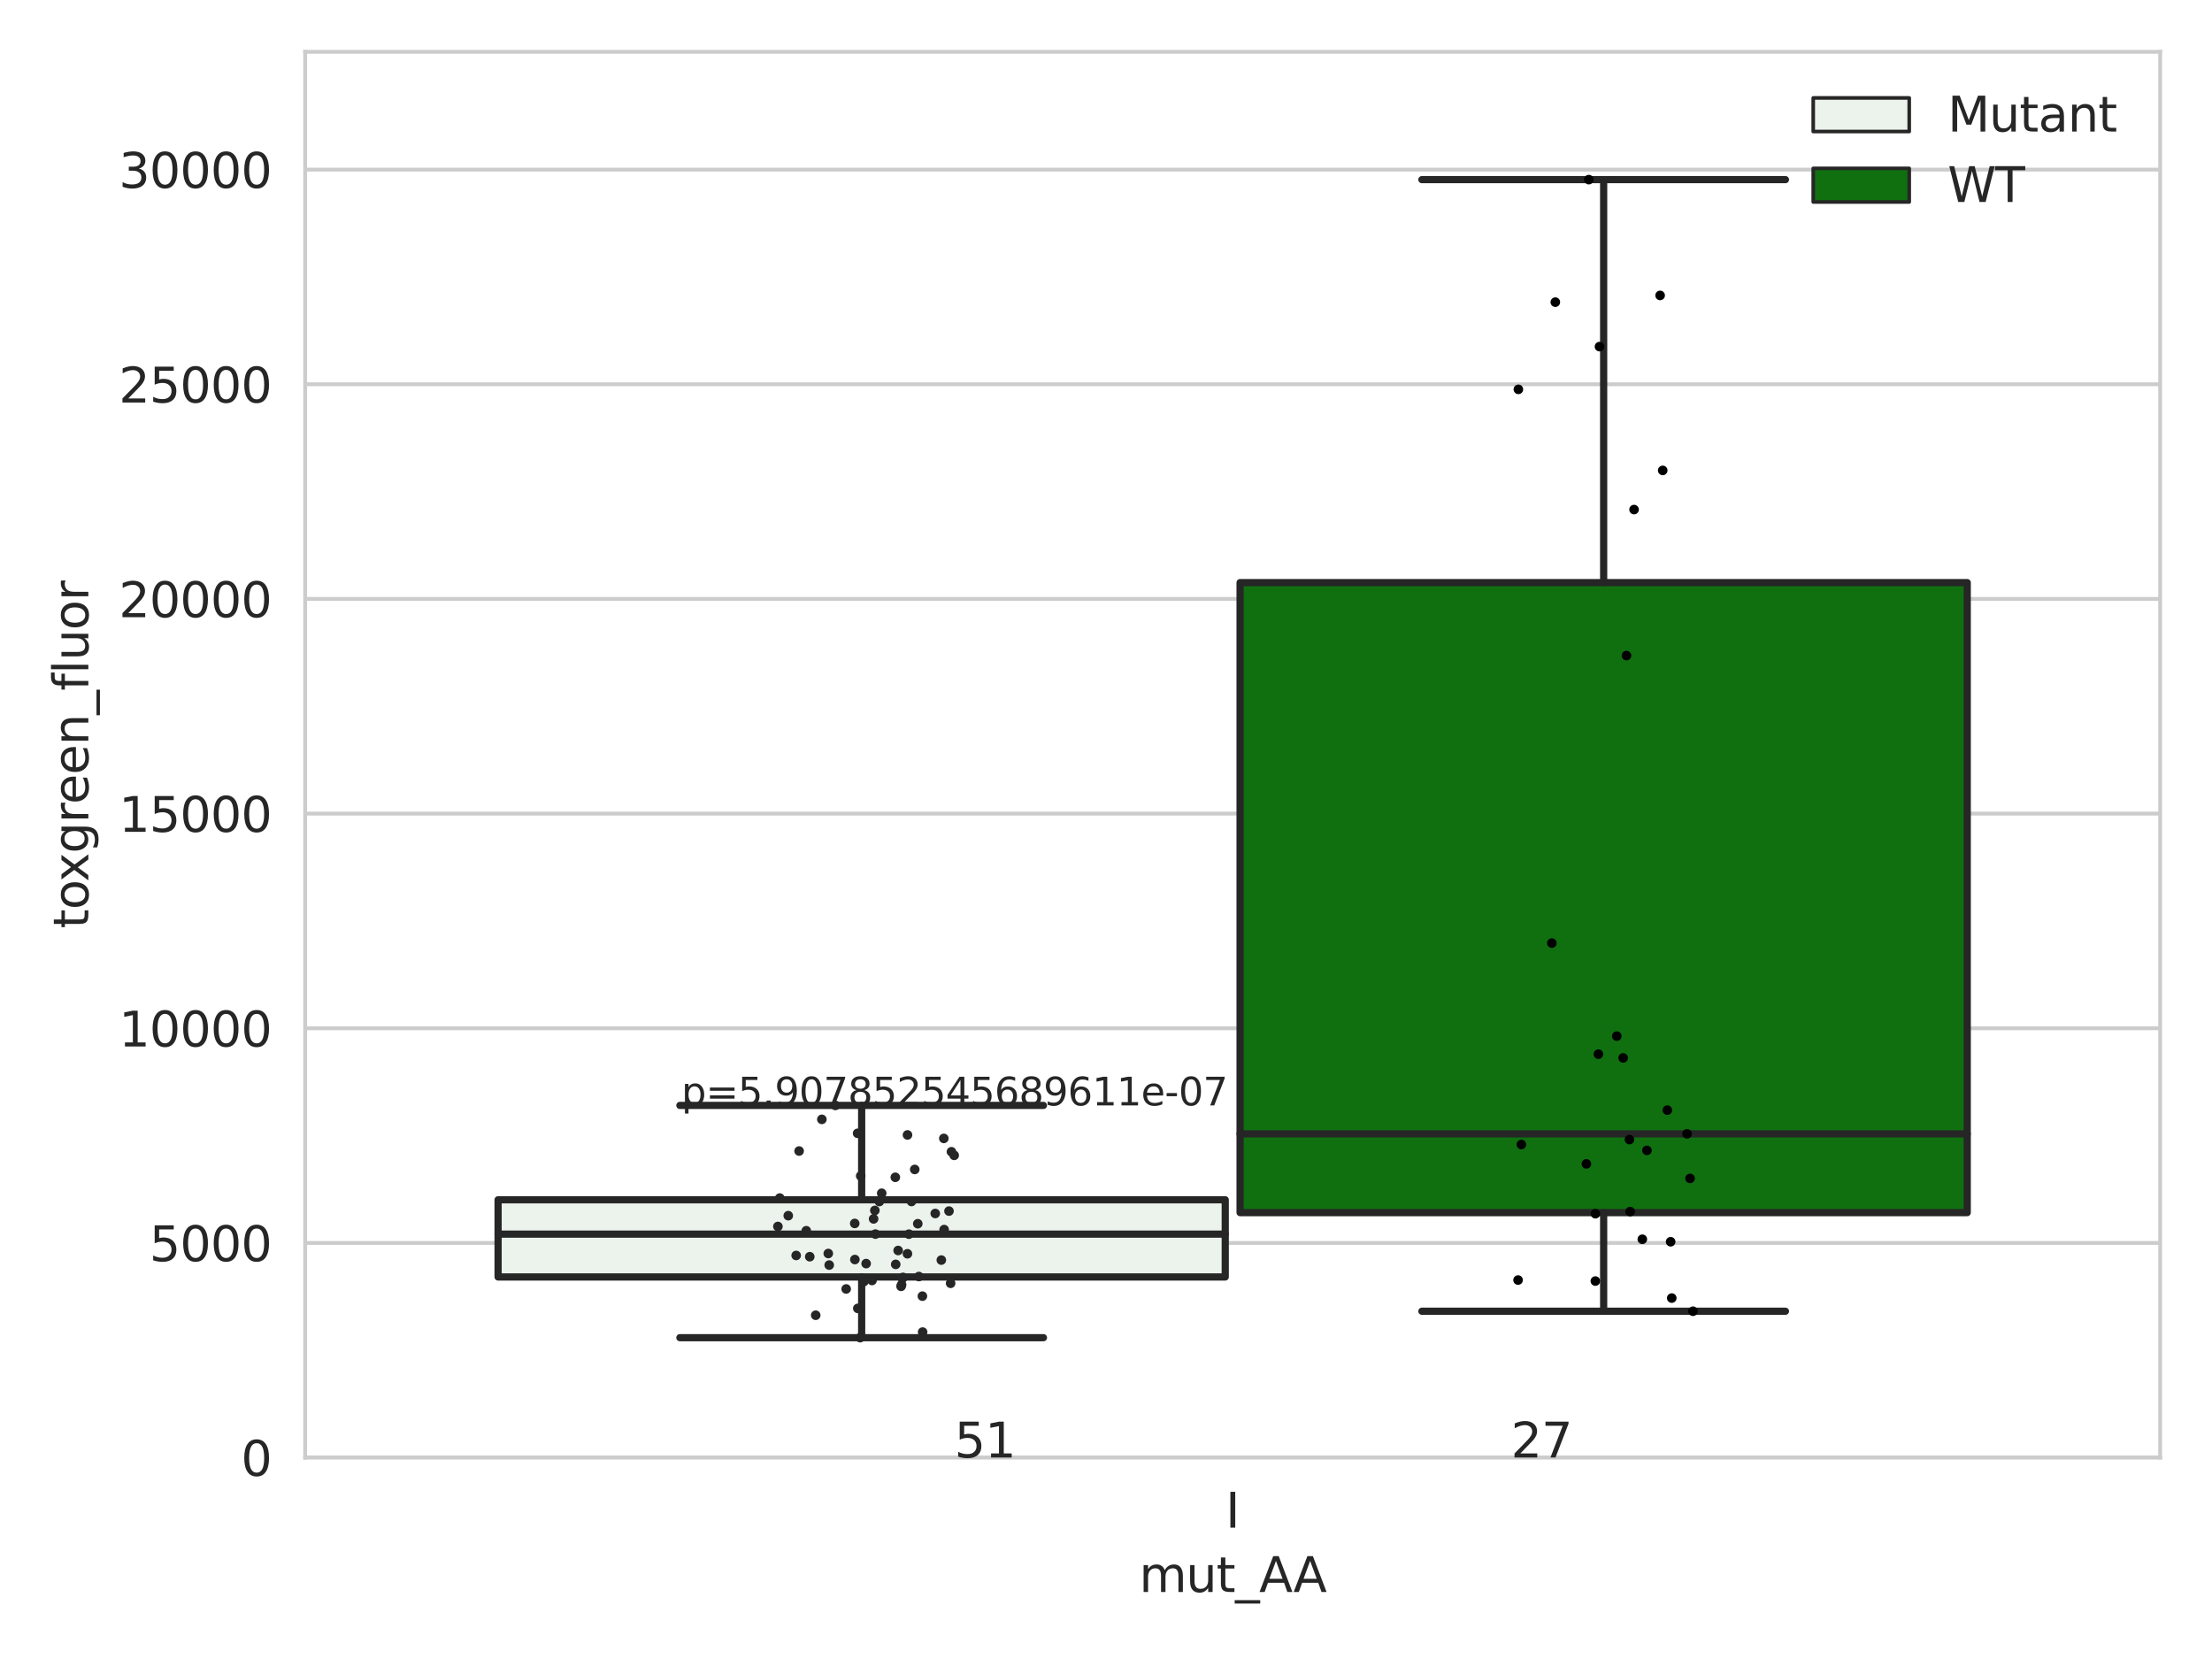 <?xml version="1.0" encoding="utf-8" standalone="no"?>
<!DOCTYPE svg PUBLIC "-//W3C//DTD SVG 1.1//EN"
  "http://www.w3.org/Graphics/SVG/1.1/DTD/svg11.dtd">
<svg xmlns:xlink="http://www.w3.org/1999/xlink" width="460.8pt" height="345.6pt" viewBox="0 0 460.8 345.6" xmlns="http://www.w3.org/2000/svg" version="1.1">
 <defs>
  <style type="text/css">*{stroke-linejoin: round; stroke-linecap: butt}</style>
 </defs>
 <g id="figure_1">
  <g id="patch_1">
   <path d="M 0 345.6 
L 460.8 345.6 
L 460.8 0 
L 0 0 
z
" style="fill: #ffffff"/>
  </g>
  <g id="axes_1">
   <g id="patch_2">
    <path d="M 63.571 303.64 
L 450 303.64 
L 450 10.8 
L 63.571 10.8 
z
" style="fill: #ffffff"/>
   </g>
   <g id="matplotlib.axis_1">
    <g id="xtick_1">
     <g id="text_1">
      <!-- I -->
      <g style="fill: #262626" transform="translate(255.311 318.238)scale(0.1 -0.1)">
       <defs>
        <path id="DejaVuSans-49" d="M 628 4666 
L 1259 4666 
L 1259 0 
L 628 0 
L 628 4666 
z
" transform="scale(0.016)"/>
       </defs>
       <use xlink:href="#DejaVuSans-49"/>
      </g>
     </g>
    </g>
    <g id="text_2">
     <!-- mut_AA -->
     <g style="fill: #262626" transform="translate(237.308 331.638)scale(0.1 -0.1)">
      <defs>
       <path id="DejaVuSans-6d" d="M 3328 2828 
Q 3544 3216 3844 3400 
Q 4144 3584 4550 3584 
Q 5097 3584 5394 3201 
Q 5691 2819 5691 2113 
L 5691 0 
L 5113 0 
L 5113 2094 
Q 5113 2597 4934 2840 
Q 4756 3084 4391 3084 
Q 3944 3084 3684 2787 
Q 3425 2491 3425 1978 
L 3425 0 
L 2847 0 
L 2847 2094 
Q 2847 2600 2669 2842 
Q 2491 3084 2119 3084 
Q 1678 3084 1418 2786 
Q 1159 2488 1159 1978 
L 1159 0 
L 581 0 
L 581 3500 
L 1159 3500 
L 1159 2956 
Q 1356 3278 1631 3431 
Q 1906 3584 2284 3584 
Q 2666 3584 2933 3390 
Q 3200 3197 3328 2828 
z
" transform="scale(0.016)"/>
       <path id="DejaVuSans-75" d="M 544 1381 
L 544 3500 
L 1119 3500 
L 1119 1403 
Q 1119 906 1312 657 
Q 1506 409 1894 409 
Q 2359 409 2629 706 
Q 2900 1003 2900 1516 
L 2900 3500 
L 3475 3500 
L 3475 0 
L 2900 0 
L 2900 538 
Q 2691 219 2414 64 
Q 2138 -91 1772 -91 
Q 1169 -91 856 284 
Q 544 659 544 1381 
z
M 1991 3584 
L 1991 3584 
z
" transform="scale(0.016)"/>
       <path id="DejaVuSans-74" d="M 1172 4494 
L 1172 3500 
L 2356 3500 
L 2356 3053 
L 1172 3053 
L 1172 1153 
Q 1172 725 1289 603 
Q 1406 481 1766 481 
L 2356 481 
L 2356 0 
L 1766 0 
Q 1100 0 847 248 
Q 594 497 594 1153 
L 594 3053 
L 172 3053 
L 172 3500 
L 594 3500 
L 594 4494 
L 1172 4494 
z
" transform="scale(0.016)"/>
       <path id="DejaVuSans-5f" d="M 3263 -1063 
L 3263 -1509 
L -63 -1509 
L -63 -1063 
L 3263 -1063 
z
" transform="scale(0.016)"/>
       <path id="DejaVuSans-41" d="M 2188 4044 
L 1331 1722 
L 3047 1722 
L 2188 4044 
z
M 1831 4666 
L 2547 4666 
L 4325 0 
L 3669 0 
L 3244 1197 
L 1141 1197 
L 716 0 
L 50 0 
L 1831 4666 
z
" transform="scale(0.016)"/>
      </defs>
      <use xlink:href="#DejaVuSans-6d"/>
      <use xlink:href="#DejaVuSans-75" x="97.412"/>
      <use xlink:href="#DejaVuSans-74" x="160.791"/>
      <use xlink:href="#DejaVuSans-5f" x="200"/>
      <use xlink:href="#DejaVuSans-41" x="250"/>
      <use xlink:href="#DejaVuSans-41" x="321.158"/>
     </g>
    </g>
   </g>
   <g id="matplotlib.axis_2">
    <g id="ytick_1">
     <g id="line2d_1">
      <path d="M 63.571 303.64 
L 450 303.64 
" clip-path="url(#p96aa0578e5)" style="fill: none; stroke: #cccccc; stroke-width: 0.8; stroke-linecap: round"/>
     </g>
     <g id="text_3">
      <!-- 0 -->
      <g style="fill: #262626" transform="translate(50.209 307.439)scale(0.1 -0.1)">
       <defs>
        <path id="DejaVuSans-30" d="M 2034 4250 
Q 1547 4250 1301 3770 
Q 1056 3291 1056 2328 
Q 1056 1369 1301 889 
Q 1547 409 2034 409 
Q 2525 409 2770 889 
Q 3016 1369 3016 2328 
Q 3016 3291 2770 3770 
Q 2525 4250 2034 4250 
z
M 2034 4750 
Q 2819 4750 3233 4129 
Q 3647 3509 3647 2328 
Q 3647 1150 3233 529 
Q 2819 -91 2034 -91 
Q 1250 -91 836 529 
Q 422 1150 422 2328 
Q 422 3509 836 4129 
Q 1250 4750 2034 4750 
z
" transform="scale(0.016)"/>
       </defs>
       <use xlink:href="#DejaVuSans-30"/>
      </g>
     </g>
    </g>
    <g id="ytick_2">
     <g id="line2d_2">
      <path d="M 63.571 258.923 
L 450 258.923 
" clip-path="url(#p96aa0578e5)" style="fill: none; stroke: #cccccc; stroke-width: 0.8; stroke-linecap: round"/>
     </g>
     <g id="text_4">
      <!-- 5000 -->
      <g style="fill: #262626" transform="translate(31.121 262.722)scale(0.1 -0.1)">
       <defs>
        <path id="DejaVuSans-35" d="M 691 4666 
L 3169 4666 
L 3169 4134 
L 1269 4134 
L 1269 2991 
Q 1406 3038 1543 3061 
Q 1681 3084 1819 3084 
Q 2600 3084 3056 2656 
Q 3513 2228 3513 1497 
Q 3513 744 3044 326 
Q 2575 -91 1722 -91 
Q 1428 -91 1123 -41 
Q 819 9 494 109 
L 494 744 
Q 775 591 1075 516 
Q 1375 441 1709 441 
Q 2250 441 2565 725 
Q 2881 1009 2881 1497 
Q 2881 1984 2565 2268 
Q 2250 2553 1709 2553 
Q 1456 2553 1204 2497 
Q 953 2441 691 2322 
L 691 4666 
z
" transform="scale(0.016)"/>
       </defs>
       <use xlink:href="#DejaVuSans-35"/>
       <use xlink:href="#DejaVuSans-30" x="63.623"/>
       <use xlink:href="#DejaVuSans-30" x="127.246"/>
       <use xlink:href="#DejaVuSans-30" x="190.869"/>
      </g>
     </g>
    </g>
    <g id="ytick_3">
     <g id="line2d_3">
      <path d="M 63.571 214.206 
L 450 214.206 
" clip-path="url(#p96aa0578e5)" style="fill: none; stroke: #cccccc; stroke-width: 0.8; stroke-linecap: round"/>
     </g>
     <g id="text_5">
      <!-- 10000 -->
      <g style="fill: #262626" transform="translate(24.759 218.005)scale(0.1 -0.1)">
       <defs>
        <path id="DejaVuSans-31" d="M 794 531 
L 1825 531 
L 1825 4091 
L 703 3866 
L 703 4441 
L 1819 4666 
L 2450 4666 
L 2450 531 
L 3481 531 
L 3481 0 
L 794 0 
L 794 531 
z
" transform="scale(0.016)"/>
       </defs>
       <use xlink:href="#DejaVuSans-31"/>
       <use xlink:href="#DejaVuSans-30" x="63.623"/>
       <use xlink:href="#DejaVuSans-30" x="127.246"/>
       <use xlink:href="#DejaVuSans-30" x="190.869"/>
       <use xlink:href="#DejaVuSans-30" x="254.492"/>
      </g>
     </g>
    </g>
    <g id="ytick_4">
     <g id="line2d_4">
      <path d="M 63.571 169.488 
L 450 169.488 
" clip-path="url(#p96aa0578e5)" style="fill: none; stroke: #cccccc; stroke-width: 0.8; stroke-linecap: round"/>
     </g>
     <g id="text_6">
      <!-- 15000 -->
      <g style="fill: #262626" transform="translate(24.759 173.288)scale(0.1 -0.1)">
       <use xlink:href="#DejaVuSans-31"/>
       <use xlink:href="#DejaVuSans-35" x="63.623"/>
       <use xlink:href="#DejaVuSans-30" x="127.246"/>
       <use xlink:href="#DejaVuSans-30" x="190.869"/>
       <use xlink:href="#DejaVuSans-30" x="254.492"/>
      </g>
     </g>
    </g>
    <g id="ytick_5">
     <g id="line2d_5">
      <path d="M 63.571 124.771 
L 450 124.771 
" clip-path="url(#p96aa0578e5)" style="fill: none; stroke: #cccccc; stroke-width: 0.8; stroke-linecap: round"/>
     </g>
     <g id="text_7">
      <!-- 20000 -->
      <g style="fill: #262626" transform="translate(24.759 128.571)scale(0.1 -0.1)">
       <defs>
        <path id="DejaVuSans-32" d="M 1228 531 
L 3431 531 
L 3431 0 
L 469 0 
L 469 531 
Q 828 903 1448 1529 
Q 2069 2156 2228 2338 
Q 2531 2678 2651 2914 
Q 2772 3150 2772 3378 
Q 2772 3750 2511 3984 
Q 2250 4219 1831 4219 
Q 1534 4219 1204 4116 
Q 875 4013 500 3803 
L 500 4441 
Q 881 4594 1212 4672 
Q 1544 4750 1819 4750 
Q 2544 4750 2975 4387 
Q 3406 4025 3406 3419 
Q 3406 3131 3298 2873 
Q 3191 2616 2906 2266 
Q 2828 2175 2409 1742 
Q 1991 1309 1228 531 
z
" transform="scale(0.016)"/>
       </defs>
       <use xlink:href="#DejaVuSans-32"/>
       <use xlink:href="#DejaVuSans-30" x="63.623"/>
       <use xlink:href="#DejaVuSans-30" x="127.246"/>
       <use xlink:href="#DejaVuSans-30" x="190.869"/>
       <use xlink:href="#DejaVuSans-30" x="254.492"/>
      </g>
     </g>
    </g>
    <g id="ytick_6">
     <g id="line2d_6">
      <path d="M 63.571 80.054 
L 450 80.054 
" clip-path="url(#p96aa0578e5)" style="fill: none; stroke: #cccccc; stroke-width: 0.8; stroke-linecap: round"/>
     </g>
     <g id="text_8">
      <!-- 25000 -->
      <g style="fill: #262626" transform="translate(24.759 83.853)scale(0.1 -0.1)">
       <use xlink:href="#DejaVuSans-32"/>
       <use xlink:href="#DejaVuSans-35" x="63.623"/>
       <use xlink:href="#DejaVuSans-30" x="127.246"/>
       <use xlink:href="#DejaVuSans-30" x="190.869"/>
       <use xlink:href="#DejaVuSans-30" x="254.492"/>
      </g>
     </g>
    </g>
    <g id="ytick_7">
     <g id="line2d_7">
      <path d="M 63.571 35.337 
L 450 35.337 
" clip-path="url(#p96aa0578e5)" style="fill: none; stroke: #cccccc; stroke-width: 0.8; stroke-linecap: round"/>
     </g>
     <g id="text_9">
      <!-- 30000 -->
      <g style="fill: #262626" transform="translate(24.759 39.136)scale(0.1 -0.1)">
       <defs>
        <path id="DejaVuSans-33" d="M 2597 2516 
Q 3050 2419 3304 2112 
Q 3559 1806 3559 1356 
Q 3559 666 3084 287 
Q 2609 -91 1734 -91 
Q 1441 -91 1130 -33 
Q 819 25 488 141 
L 488 750 
Q 750 597 1062 519 
Q 1375 441 1716 441 
Q 2309 441 2620 675 
Q 2931 909 2931 1356 
Q 2931 1769 2642 2001 
Q 2353 2234 1838 2234 
L 1294 2234 
L 1294 2753 
L 1863 2753 
Q 2328 2753 2575 2939 
Q 2822 3125 2822 3475 
Q 2822 3834 2567 4026 
Q 2313 4219 1838 4219 
Q 1578 4219 1281 4162 
Q 984 4106 628 3988 
L 628 4550 
Q 988 4650 1302 4700 
Q 1616 4750 1894 4750 
Q 2613 4750 3031 4423 
Q 3450 4097 3450 3541 
Q 3450 3153 3228 2886 
Q 3006 2619 2597 2516 
z
" transform="scale(0.016)"/>
       </defs>
       <use xlink:href="#DejaVuSans-33"/>
       <use xlink:href="#DejaVuSans-30" x="63.623"/>
       <use xlink:href="#DejaVuSans-30" x="127.246"/>
       <use xlink:href="#DejaVuSans-30" x="190.869"/>
       <use xlink:href="#DejaVuSans-30" x="254.492"/>
      </g>
     </g>
    </g>
    <g id="text_10">
     <!-- toxgreen_fluor -->
     <g style="fill: #262626" transform="translate(18.401 193.415)rotate(-90)scale(0.1 -0.1)">
      <defs>
       <path id="DejaVuSans-6f" d="M 1959 3097 
Q 1497 3097 1228 2736 
Q 959 2375 959 1747 
Q 959 1119 1226 758 
Q 1494 397 1959 397 
Q 2419 397 2687 759 
Q 2956 1122 2956 1747 
Q 2956 2369 2687 2733 
Q 2419 3097 1959 3097 
z
M 1959 3584 
Q 2709 3584 3137 3096 
Q 3566 2609 3566 1747 
Q 3566 888 3137 398 
Q 2709 -91 1959 -91 
Q 1206 -91 779 398 
Q 353 888 353 1747 
Q 353 2609 779 3096 
Q 1206 3584 1959 3584 
z
" transform="scale(0.016)"/>
       <path id="DejaVuSans-78" d="M 3513 3500 
L 2247 1797 
L 3578 0 
L 2900 0 
L 1881 1375 
L 863 0 
L 184 0 
L 1544 1831 
L 300 3500 
L 978 3500 
L 1906 2253 
L 2834 3500 
L 3513 3500 
z
" transform="scale(0.016)"/>
       <path id="DejaVuSans-67" d="M 2906 1791 
Q 2906 2416 2648 2759 
Q 2391 3103 1925 3103 
Q 1463 3103 1205 2759 
Q 947 2416 947 1791 
Q 947 1169 1205 825 
Q 1463 481 1925 481 
Q 2391 481 2648 825 
Q 2906 1169 2906 1791 
z
M 3481 434 
Q 3481 -459 3084 -895 
Q 2688 -1331 1869 -1331 
Q 1566 -1331 1297 -1286 
Q 1028 -1241 775 -1147 
L 775 -588 
Q 1028 -725 1275 -790 
Q 1522 -856 1778 -856 
Q 2344 -856 2625 -561 
Q 2906 -266 2906 331 
L 2906 616 
Q 2728 306 2450 153 
Q 2172 0 1784 0 
Q 1141 0 747 490 
Q 353 981 353 1791 
Q 353 2603 747 3093 
Q 1141 3584 1784 3584 
Q 2172 3584 2450 3431 
Q 2728 3278 2906 2969 
L 2906 3500 
L 3481 3500 
L 3481 434 
z
" transform="scale(0.016)"/>
       <path id="DejaVuSans-72" d="M 2631 2963 
Q 2534 3019 2420 3045 
Q 2306 3072 2169 3072 
Q 1681 3072 1420 2755 
Q 1159 2438 1159 1844 
L 1159 0 
L 581 0 
L 581 3500 
L 1159 3500 
L 1159 2956 
Q 1341 3275 1631 3429 
Q 1922 3584 2338 3584 
Q 2397 3584 2469 3576 
Q 2541 3569 2628 3553 
L 2631 2963 
z
" transform="scale(0.016)"/>
       <path id="DejaVuSans-65" d="M 3597 1894 
L 3597 1613 
L 953 1613 
Q 991 1019 1311 708 
Q 1631 397 2203 397 
Q 2534 397 2845 478 
Q 3156 559 3463 722 
L 3463 178 
Q 3153 47 2828 -22 
Q 2503 -91 2169 -91 
Q 1331 -91 842 396 
Q 353 884 353 1716 
Q 353 2575 817 3079 
Q 1281 3584 2069 3584 
Q 2775 3584 3186 3129 
Q 3597 2675 3597 1894 
z
M 3022 2063 
Q 3016 2534 2758 2815 
Q 2500 3097 2075 3097 
Q 1594 3097 1305 2825 
Q 1016 2553 972 2059 
L 3022 2063 
z
" transform="scale(0.016)"/>
       <path id="DejaVuSans-6e" d="M 3513 2113 
L 3513 0 
L 2938 0 
L 2938 2094 
Q 2938 2591 2744 2837 
Q 2550 3084 2163 3084 
Q 1697 3084 1428 2787 
Q 1159 2491 1159 1978 
L 1159 0 
L 581 0 
L 581 3500 
L 1159 3500 
L 1159 2956 
Q 1366 3272 1645 3428 
Q 1925 3584 2291 3584 
Q 2894 3584 3203 3211 
Q 3513 2838 3513 2113 
z
" transform="scale(0.016)"/>
       <path id="DejaVuSans-66" d="M 2375 4863 
L 2375 4384 
L 1825 4384 
Q 1516 4384 1395 4259 
Q 1275 4134 1275 3809 
L 1275 3500 
L 2222 3500 
L 2222 3053 
L 1275 3053 
L 1275 0 
L 697 0 
L 697 3053 
L 147 3053 
L 147 3500 
L 697 3500 
L 697 3744 
Q 697 4328 969 4595 
Q 1241 4863 1831 4863 
L 2375 4863 
z
" transform="scale(0.016)"/>
       <path id="DejaVuSans-6c" d="M 603 4863 
L 1178 4863 
L 1178 0 
L 603 0 
L 603 4863 
z
" transform="scale(0.016)"/>
      </defs>
      <use xlink:href="#DejaVuSans-74"/>
      <use xlink:href="#DejaVuSans-6f" x="39.209"/>
      <use xlink:href="#DejaVuSans-78" x="97.266"/>
      <use xlink:href="#DejaVuSans-67" x="156.445"/>
      <use xlink:href="#DejaVuSans-72" x="219.922"/>
      <use xlink:href="#DejaVuSans-65" x="258.785"/>
      <use xlink:href="#DejaVuSans-65" x="320.309"/>
      <use xlink:href="#DejaVuSans-6e" x="381.832"/>
      <use xlink:href="#DejaVuSans-5f" x="445.211"/>
      <use xlink:href="#DejaVuSans-66" x="495.211"/>
      <use xlink:href="#DejaVuSans-6c" x="530.416"/>
      <use xlink:href="#DejaVuSans-75" x="558.199"/>
      <use xlink:href="#DejaVuSans-6f" x="621.578"/>
      <use xlink:href="#DejaVuSans-72" x="682.76"/>
     </g>
    </g>
   </g>
   <g id="patch_3">
    <path d="M 103.76 266.017 
L 255.24 266.017 
L 255.24 249.934 
L 103.76 249.934 
L 103.76 266.017 
z
" clip-path="url(#p96aa0578e5)" style="fill: #ecf2ec; stroke: #262626; stroke-width: 1.5; stroke-linejoin: miter"/>
   </g>
   <g id="patch_4">
    <path d="M 258.331 252.614 
L 409.811 252.614 
L 409.811 121.364 
L 258.331 121.364 
L 258.331 252.614 
z
" clip-path="url(#p96aa0578e5)" style="fill: #107010; stroke: #262626; stroke-width: 1.5; stroke-linejoin: miter"/>
   </g>
   <g id="patch_5">
    <path d="M 256.786 303.64 
L 256.786 303.64 
L 256.786 303.64 
L 256.786 303.64 
z
" clip-path="url(#p96aa0578e5)" style="fill: #ecf2ec; stroke: #262626; stroke-width: 0.75; stroke-linejoin: miter"/>
   </g>
   <g id="patch_6">
    <path d="M 256.786 303.64 
L 256.786 303.64 
L 256.786 303.64 
L 256.786 303.64 
z
" clip-path="url(#p96aa0578e5)" style="fill: #107010; stroke: #262626; stroke-width: 0.75; stroke-linejoin: miter"/>
   </g>
   <g id="PathCollection_1"/>
   <g id="PathCollection_2"/>
   <g id="line2d_8">
    <path d="M 179.5 266.017 
L 179.5 278.662 
" clip-path="url(#p96aa0578e5)" style="fill: none; stroke: #262626; stroke-width: 1.5; stroke-linecap: round"/>
   </g>
   <g id="line2d_9">
    <path d="M 179.5 249.934 
L 179.5 230.276 
" clip-path="url(#p96aa0578e5)" style="fill: none; stroke: #262626; stroke-width: 1.5; stroke-linecap: round"/>
   </g>
   <g id="line2d_10">
    <path d="M 141.63 278.662 
L 217.37 278.662 
" clip-path="url(#p96aa0578e5)" style="fill: none; stroke: #262626; stroke-width: 1.5; stroke-linecap: round"/>
   </g>
   <g id="line2d_11">
    <path d="M 141.63 230.276 
L 217.37 230.276 
" clip-path="url(#p96aa0578e5)" style="fill: none; stroke: #262626; stroke-width: 1.5; stroke-linecap: round"/>
   </g>
   <g id="line2d_12"/>
   <g id="line2d_13">
    <path d="M 334.071 252.614 
L 334.071 273.153 
" clip-path="url(#p96aa0578e5)" style="fill: none; stroke: #262626; stroke-width: 1.5; stroke-linecap: round"/>
   </g>
   <g id="line2d_14">
    <path d="M 334.071 121.364 
L 334.071 37.422 
" clip-path="url(#p96aa0578e5)" style="fill: none; stroke: #262626; stroke-width: 1.5; stroke-linecap: round"/>
   </g>
   <g id="line2d_15">
    <path d="M 296.201 273.153 
L 371.941 273.153 
" clip-path="url(#p96aa0578e5)" style="fill: none; stroke: #262626; stroke-width: 1.5; stroke-linecap: round"/>
   </g>
   <g id="line2d_16">
    <path d="M 296.201 37.422 
L 371.941 37.422 
" clip-path="url(#p96aa0578e5)" style="fill: none; stroke: #262626; stroke-width: 1.5; stroke-linecap: round"/>
   </g>
   <g id="line2d_17"/>
   <g id="line2d_18">
    <path d="M 103.76 257.085 
L 255.24 257.085 
" clip-path="url(#p96aa0578e5)" style="fill: none; stroke: #262626; stroke-width: 1.5; stroke-linecap: round"/>
   </g>
   <g id="line2d_19">
    <path d="M 258.331 236.195 
L 409.811 236.195 
" clip-path="url(#p96aa0578e5)" style="fill: none; stroke: #262626; stroke-width: 1.5; stroke-linecap: round"/>
   </g>
   <g id="patch_7">
    <path d="M 63.571 303.64 
L 63.571 10.8 
" style="fill: none; stroke: #cccccc; stroke-width: 0.8; stroke-linejoin: miter; stroke-linecap: square"/>
   </g>
   <g id="patch_8">
    <path d="M 450 303.64 
L 450 10.8 
" style="fill: none; stroke: #cccccc; stroke-width: 0.8; stroke-linejoin: miter; stroke-linecap: square"/>
   </g>
   <g id="patch_9">
    <path d="M 63.571 303.64 
L 450 303.64 
" style="fill: none; stroke: #cccccc; stroke-width: 0.8; stroke-linejoin: miter; stroke-linecap: square"/>
   </g>
   <g id="patch_10">
    <path d="M 63.571 10.8 
L 450 10.8 
" style="fill: none; stroke: #cccccc; stroke-width: 0.8; stroke-linejoin: miter; stroke-linecap: square"/>
   </g>
   <g id="PathCollection_3">
    <defs>
     <path id="C0_0_584a9c6db9" d="M 0 1 
C 0.265 1 0.52 0.895 0.707 0.707 
C 0.895 0.52 1 0.265 1 -0 
C 1 -0.265 0.895 -0.52 0.707 -0.707 
C 0.52 -0.895 0.265 -1 0 -1 
C -0.265 -1 -0.52 -0.895 -0.707 -0.707 
C -0.895 -0.52 -1 -0.265 -1 0 
C -1 0.265 -0.895 0.52 -0.707 0.707 
C -0.52 0.895 -0.265 1 0 1 
z
"/>
    </defs>
    <g clip-path="url(#p96aa0578e5)">
     <use xlink:href="#C0_0_584a9c6db9" x="164.209" y="253.248" style="fill: #262626"/>
    </g>
    <g clip-path="url(#p96aa0578e5)">
     <use xlink:href="#C0_0_584a9c6db9" x="196.098" y="262.498" style="fill: #262626"/>
    </g>
    <g clip-path="url(#p96aa0578e5)">
     <use xlink:href="#C0_0_584a9c6db9" x="167.962" y="256.385" style="fill: #262626"/>
    </g>
    <g clip-path="url(#p96aa0578e5)">
     <use xlink:href="#C0_0_584a9c6db9" x="191.422" y="265.926" style="fill: #262626"/>
    </g>
    <g clip-path="url(#p96aa0578e5)">
     <use xlink:href="#C0_0_584a9c6db9" x="176.273" y="268.513" style="fill: #262626"/>
    </g>
    <g clip-path="url(#p96aa0578e5)">
     <use xlink:href="#C0_0_584a9c6db9" x="178.697" y="272.562" style="fill: #262626"/>
    </g>
    <g clip-path="url(#p96aa0578e5)">
     <use xlink:href="#C0_0_584a9c6db9" x="174.02" y="230.276" style="fill: #262626"/>
    </g>
    <g clip-path="url(#p96aa0578e5)">
     <use xlink:href="#C0_0_584a9c6db9" x="194.829" y="252.792" style="fill: #262626"/>
    </g>
    <g clip-path="url(#p96aa0578e5)">
     <use xlink:href="#C0_0_584a9c6db9" x="186.594" y="263.392" style="fill: #262626"/>
    </g>
    <g clip-path="url(#p96aa0578e5)">
     <use xlink:href="#C0_0_584a9c6db9" x="190.557" y="243.617" style="fill: #262626"/>
    </g>
    <g clip-path="url(#p96aa0578e5)">
     <use xlink:href="#C0_0_584a9c6db9" x="189.881" y="250.292" style="fill: #262626"/>
    </g>
    <g clip-path="url(#p96aa0578e5)">
     <use xlink:href="#C0_0_584a9c6db9" x="179.961" y="266.976" style="fill: #262626"/>
    </g>
    <g clip-path="url(#p96aa0578e5)">
     <use xlink:href="#C0_0_584a9c6db9" x="168.688" y="261.794" style="fill: #262626"/>
    </g>
    <g clip-path="url(#p96aa0578e5)">
     <use xlink:href="#C0_0_584a9c6db9" x="169.928" y="273.989" style="fill: #262626"/>
    </g>
    <g clip-path="url(#p96aa0578e5)">
     <use xlink:href="#C0_0_584a9c6db9" x="192.201" y="277.497" style="fill: #262626"/>
    </g>
    <g clip-path="url(#p96aa0578e5)">
     <use xlink:href="#C0_0_584a9c6db9" x="162.441" y="249.577" style="fill: #262626"/>
    </g>
    <g clip-path="url(#p96aa0578e5)">
     <use xlink:href="#C0_0_584a9c6db9" x="172.736" y="263.536" style="fill: #262626"/>
    </g>
    <g clip-path="url(#p96aa0578e5)">
     <use xlink:href="#C0_0_584a9c6db9" x="181.658" y="266.746" style="fill: #262626"/>
    </g>
    <g clip-path="url(#p96aa0578e5)">
     <use xlink:href="#C0_0_584a9c6db9" x="198.777" y="240.679" style="fill: #262626"/>
    </g>
    <g clip-path="url(#p96aa0578e5)">
     <use xlink:href="#C0_0_584a9c6db9" x="189.036" y="261.183" style="fill: #262626"/>
    </g>
    <g clip-path="url(#p96aa0578e5)">
     <use xlink:href="#C0_0_584a9c6db9" x="179.301" y="244.969" style="fill: #262626"/>
    </g>
    <g clip-path="url(#p96aa0578e5)">
     <use xlink:href="#C0_0_584a9c6db9" x="192.153" y="270.013" style="fill: #262626"/>
    </g>
    <g clip-path="url(#p96aa0578e5)">
     <use xlink:href="#C0_0_584a9c6db9" x="172.545" y="261.129" style="fill: #262626"/>
    </g>
    <g clip-path="url(#p96aa0578e5)">
     <use xlink:href="#C0_0_584a9c6db9" x="198.202" y="239.931" style="fill: #262626"/>
    </g>
    <g clip-path="url(#p96aa0578e5)">
     <use xlink:href="#C0_0_584a9c6db9" x="197.692" y="252.294" style="fill: #262626"/>
    </g>
    <g clip-path="url(#p96aa0578e5)">
     <use xlink:href="#C0_0_584a9c6db9" x="187.101" y="260.501" style="fill: #262626"/>
    </g>
    <g clip-path="url(#p96aa0578e5)">
     <use xlink:href="#C0_0_584a9c6db9" x="196.616" y="237.153" style="fill: #262626"/>
    </g>
    <g clip-path="url(#p96aa0578e5)">
     <use xlink:href="#C0_0_584a9c6db9" x="171.209" y="233.182" style="fill: #262626"/>
    </g>
    <g clip-path="url(#p96aa0578e5)">
     <use xlink:href="#C0_0_584a9c6db9" x="187.818" y="267.639" style="fill: #262626"/>
    </g>
    <g clip-path="url(#p96aa0578e5)">
     <use xlink:href="#C0_0_584a9c6db9" x="178.087" y="262.387" style="fill: #262626"/>
    </g>
    <g clip-path="url(#p96aa0578e5)">
     <use xlink:href="#C0_0_584a9c6db9" x="187.711" y="267.968" style="fill: #262626"/>
    </g>
    <g clip-path="url(#p96aa0578e5)">
     <use xlink:href="#C0_0_584a9c6db9" x="165.856" y="261.535" style="fill: #262626"/>
    </g>
    <g clip-path="url(#p96aa0578e5)">
     <use xlink:href="#C0_0_584a9c6db9" x="189.339" y="257.098" style="fill: #262626"/>
    </g>
    <g clip-path="url(#p96aa0578e5)">
     <use xlink:href="#C0_0_584a9c6db9" x="183.676" y="248.575" style="fill: #262626"/>
    </g>
    <g clip-path="url(#p96aa0578e5)">
     <use xlink:href="#C0_0_584a9c6db9" x="196.684" y="256.143" style="fill: #262626"/>
    </g>
    <g clip-path="url(#p96aa0578e5)">
     <use xlink:href="#C0_0_584a9c6db9" x="181.987" y="253.918" style="fill: #262626"/>
    </g>
    <g clip-path="url(#p96aa0578e5)">
     <use xlink:href="#C0_0_584a9c6db9" x="188.111" y="266.108" style="fill: #262626"/>
    </g>
    <g clip-path="url(#p96aa0578e5)">
     <use xlink:href="#C0_0_584a9c6db9" x="187.98" y="266.287" style="fill: #262626"/>
    </g>
    <g clip-path="url(#p96aa0578e5)">
     <use xlink:href="#C0_0_584a9c6db9" x="166.469" y="239.78" style="fill: #262626"/>
    </g>
    <g clip-path="url(#p96aa0578e5)">
     <use xlink:href="#C0_0_584a9c6db9" x="162.053" y="255.496" style="fill: #262626"/>
    </g>
    <g clip-path="url(#p96aa0578e5)">
     <use xlink:href="#C0_0_584a9c6db9" x="178.658" y="236.088" style="fill: #262626"/>
    </g>
    <g clip-path="url(#p96aa0578e5)">
     <use xlink:href="#C0_0_584a9c6db9" x="198.032" y="267.333" style="fill: #262626"/>
    </g>
    <g clip-path="url(#p96aa0578e5)">
     <use xlink:href="#C0_0_584a9c6db9" x="180.432" y="263.23" style="fill: #262626"/>
    </g>
    <g clip-path="url(#p96aa0578e5)">
     <use xlink:href="#C0_0_584a9c6db9" x="186.51" y="245.253" style="fill: #262626"/>
    </g>
    <g clip-path="url(#p96aa0578e5)">
     <use xlink:href="#C0_0_584a9c6db9" x="191.189" y="254.925" style="fill: #262626"/>
    </g>
    <g clip-path="url(#p96aa0578e5)">
     <use xlink:href="#C0_0_584a9c6db9" x="182.252" y="252.153" style="fill: #262626"/>
    </g>
    <g clip-path="url(#p96aa0578e5)">
     <use xlink:href="#C0_0_584a9c6db9" x="179.186" y="278.662" style="fill: #262626"/>
    </g>
    <g clip-path="url(#p96aa0578e5)">
     <use xlink:href="#C0_0_584a9c6db9" x="189.048" y="236.428" style="fill: #262626"/>
    </g>
    <g clip-path="url(#p96aa0578e5)">
     <use xlink:href="#C0_0_584a9c6db9" x="183.189" y="250.301" style="fill: #262626"/>
    </g>
    <g clip-path="url(#p96aa0578e5)">
     <use xlink:href="#C0_0_584a9c6db9" x="178.056" y="254.867" style="fill: #262626"/>
    </g>
    <g clip-path="url(#p96aa0578e5)">
     <use xlink:href="#C0_0_584a9c6db9" x="182.371" y="257.085" style="fill: #262626"/>
    </g>
   </g>
   <g id="PathCollection_4">
    <defs>
     <path id="C1_0_f323d372b4" d="M 0 1 
C 0.265 1 0.52 0.895 0.707 0.707 
C 0.895 0.52 1 0.265 1 -0 
C 1 -0.265 0.895 -0.52 0.707 -0.707 
C 0.52 -0.895 0.265 -1 0 -1 
C -0.265 -1 -0.52 -0.895 -0.707 -0.707 
C -0.895 -0.52 -1 -0.265 -1 0 
C -1 0.265 -0.895 0.52 -0.707 0.707 
C -0.52 0.895 -0.265 1 0 1 
z
"/>
    </defs>
    <g clip-path="url(#p96aa0578e5)">
     <use xlink:href="#C1_0_f323d372b4" x="343.093" y="239.643"/>
    </g>
    <g clip-path="url(#p96aa0578e5)">
     <use xlink:href="#C1_0_f323d372b4" x="332.344" y="266.869"/>
    </g>
    <g clip-path="url(#p96aa0578e5)">
     <use xlink:href="#C1_0_f323d372b4" x="352.682" y="273.153"/>
    </g>
    <g clip-path="url(#p96aa0578e5)">
     <use xlink:href="#C1_0_f323d372b4" x="342.127" y="258.16"/>
    </g>
    <g clip-path="url(#p96aa0578e5)">
     <use xlink:href="#C1_0_f323d372b4" x="323.276" y="196.464"/>
    </g>
    <g clip-path="url(#p96aa0578e5)">
     <use xlink:href="#C1_0_f323d372b4" x="348.025" y="258.675"/>
    </g>
    <g clip-path="url(#p96aa0578e5)">
     <use xlink:href="#C1_0_f323d372b4" x="330.477" y="242.456"/>
    </g>
    <g clip-path="url(#p96aa0578e5)">
     <use xlink:href="#C1_0_f323d372b4" x="332.972" y="219.601"/>
    </g>
    <g clip-path="url(#p96aa0578e5)">
     <use xlink:href="#C1_0_f323d372b4" x="332.351" y="252.835"/>
    </g>
    <g clip-path="url(#p96aa0578e5)">
     <use xlink:href="#C1_0_f323d372b4" x="338.822" y="136.573"/>
    </g>
    <g clip-path="url(#p96aa0578e5)">
     <use xlink:href="#C1_0_f323d372b4" x="336.803" y="215.849"/>
    </g>
    <g clip-path="url(#p96aa0578e5)">
     <use xlink:href="#C1_0_f323d372b4" x="348.258" y="270.413"/>
    </g>
    <g clip-path="url(#p96aa0578e5)">
     <use xlink:href="#C1_0_f323d372b4" x="340.403" y="106.154"/>
    </g>
    <g clip-path="url(#p96aa0578e5)">
     <use xlink:href="#C1_0_f323d372b4" x="351.441" y="236.195"/>
    </g>
    <g clip-path="url(#p96aa0578e5)">
     <use xlink:href="#C1_0_f323d372b4" x="345.833" y="61.54"/>
    </g>
    <g clip-path="url(#p96aa0578e5)">
     <use xlink:href="#C1_0_f323d372b4" x="346.373" y="97.995"/>
    </g>
    <g clip-path="url(#p96aa0578e5)">
     <use xlink:href="#C1_0_f323d372b4" x="324.002" y="62.944"/>
    </g>
    <g clip-path="url(#p96aa0578e5)">
     <use xlink:href="#C1_0_f323d372b4" x="333.207" y="72.206"/>
    </g>
    <g clip-path="url(#p96aa0578e5)">
     <use xlink:href="#C1_0_f323d372b4" x="316.24" y="266.657"/>
    </g>
    <g clip-path="url(#p96aa0578e5)">
     <use xlink:href="#C1_0_f323d372b4" x="347.337" y="231.26"/>
    </g>
    <g clip-path="url(#p96aa0578e5)">
     <use xlink:href="#C1_0_f323d372b4" x="352.069" y="245.483"/>
    </g>
    <g clip-path="url(#p96aa0578e5)">
     <use xlink:href="#C1_0_f323d372b4" x="316.931" y="238.423"/>
    </g>
    <g clip-path="url(#p96aa0578e5)">
     <use xlink:href="#C1_0_f323d372b4" x="339.444" y="237.396"/>
    </g>
    <g clip-path="url(#p96aa0578e5)">
     <use xlink:href="#C1_0_f323d372b4" x="339.594" y="252.394"/>
    </g>
    <g clip-path="url(#p96aa0578e5)">
     <use xlink:href="#C1_0_f323d372b4" x="316.307" y="81.108"/>
    </g>
    <g clip-path="url(#p96aa0578e5)">
     <use xlink:href="#C1_0_f323d372b4" x="338.131" y="220.381"/>
    </g>
    <g clip-path="url(#p96aa0578e5)">
     <use xlink:href="#C1_0_f323d372b4" x="330.976" y="37.422"/>
    </g>
   </g>
   <g id="text_11">
    <!-- 51 -->
    <g style="fill: #262626" transform="translate(198.821 303.625)scale(0.1 -0.1)">
     <use xlink:href="#DejaVuSans-35"/>
     <use xlink:href="#DejaVuSans-31" x="63.623"/>
    </g>
   </g>
   <g id="text_12">
    <!-- p=5.907852545689611e-07 -->
    <g style="fill: #262626" transform="translate(141.944 230.275)scale(0.08 -0.08)">
     <defs>
      <path id="DejaVuSans-70" d="M 1159 525 
L 1159 -1331 
L 581 -1331 
L 581 3500 
L 1159 3500 
L 1159 2969 
Q 1341 3281 1617 3432 
Q 1894 3584 2278 3584 
Q 2916 3584 3314 3078 
Q 3713 2572 3713 1747 
Q 3713 922 3314 415 
Q 2916 -91 2278 -91 
Q 1894 -91 1617 61 
Q 1341 213 1159 525 
z
M 3116 1747 
Q 3116 2381 2855 2742 
Q 2594 3103 2138 3103 
Q 1681 3103 1420 2742 
Q 1159 2381 1159 1747 
Q 1159 1113 1420 752 
Q 1681 391 2138 391 
Q 2594 391 2855 752 
Q 3116 1113 3116 1747 
z
" transform="scale(0.016)"/>
      <path id="DejaVuSans-3d" d="M 678 2906 
L 4684 2906 
L 4684 2381 
L 678 2381 
L 678 2906 
z
M 678 1631 
L 4684 1631 
L 4684 1100 
L 678 1100 
L 678 1631 
z
" transform="scale(0.016)"/>
      <path id="DejaVuSans-2e" d="M 684 794 
L 1344 794 
L 1344 0 
L 684 0 
L 684 794 
z
" transform="scale(0.016)"/>
      <path id="DejaVuSans-39" d="M 703 97 
L 703 672 
Q 941 559 1184 500 
Q 1428 441 1663 441 
Q 2288 441 2617 861 
Q 2947 1281 2994 2138 
Q 2813 1869 2534 1725 
Q 2256 1581 1919 1581 
Q 1219 1581 811 2004 
Q 403 2428 403 3163 
Q 403 3881 828 4315 
Q 1253 4750 1959 4750 
Q 2769 4750 3195 4129 
Q 3622 3509 3622 2328 
Q 3622 1225 3098 567 
Q 2575 -91 1691 -91 
Q 1453 -91 1209 -44 
Q 966 3 703 97 
z
M 1959 2075 
Q 2384 2075 2632 2365 
Q 2881 2656 2881 3163 
Q 2881 3666 2632 3958 
Q 2384 4250 1959 4250 
Q 1534 4250 1286 3958 
Q 1038 3666 1038 3163 
Q 1038 2656 1286 2365 
Q 1534 2075 1959 2075 
z
" transform="scale(0.016)"/>
      <path id="DejaVuSans-37" d="M 525 4666 
L 3525 4666 
L 3525 4397 
L 1831 0 
L 1172 0 
L 2766 4134 
L 525 4134 
L 525 4666 
z
" transform="scale(0.016)"/>
      <path id="DejaVuSans-38" d="M 2034 2216 
Q 1584 2216 1326 1975 
Q 1069 1734 1069 1313 
Q 1069 891 1326 650 
Q 1584 409 2034 409 
Q 2484 409 2743 651 
Q 3003 894 3003 1313 
Q 3003 1734 2745 1975 
Q 2488 2216 2034 2216 
z
M 1403 2484 
Q 997 2584 770 2862 
Q 544 3141 544 3541 
Q 544 4100 942 4425 
Q 1341 4750 2034 4750 
Q 2731 4750 3128 4425 
Q 3525 4100 3525 3541 
Q 3525 3141 3298 2862 
Q 3072 2584 2669 2484 
Q 3125 2378 3379 2068 
Q 3634 1759 3634 1313 
Q 3634 634 3220 271 
Q 2806 -91 2034 -91 
Q 1263 -91 848 271 
Q 434 634 434 1313 
Q 434 1759 690 2068 
Q 947 2378 1403 2484 
z
M 1172 3481 
Q 1172 3119 1398 2916 
Q 1625 2713 2034 2713 
Q 2441 2713 2670 2916 
Q 2900 3119 2900 3481 
Q 2900 3844 2670 4047 
Q 2441 4250 2034 4250 
Q 1625 4250 1398 4047 
Q 1172 3844 1172 3481 
z
" transform="scale(0.016)"/>
      <path id="DejaVuSans-34" d="M 2419 4116 
L 825 1625 
L 2419 1625 
L 2419 4116 
z
M 2253 4666 
L 3047 4666 
L 3047 1625 
L 3713 1625 
L 3713 1100 
L 3047 1100 
L 3047 0 
L 2419 0 
L 2419 1100 
L 313 1100 
L 313 1709 
L 2253 4666 
z
" transform="scale(0.016)"/>
      <path id="DejaVuSans-36" d="M 2113 2584 
Q 1688 2584 1439 2293 
Q 1191 2003 1191 1497 
Q 1191 994 1439 701 
Q 1688 409 2113 409 
Q 2538 409 2786 701 
Q 3034 994 3034 1497 
Q 3034 2003 2786 2293 
Q 2538 2584 2113 2584 
z
M 3366 4563 
L 3366 3988 
Q 3128 4100 2886 4159 
Q 2644 4219 2406 4219 
Q 1781 4219 1451 3797 
Q 1122 3375 1075 2522 
Q 1259 2794 1537 2939 
Q 1816 3084 2150 3084 
Q 2853 3084 3261 2657 
Q 3669 2231 3669 1497 
Q 3669 778 3244 343 
Q 2819 -91 2113 -91 
Q 1303 -91 875 529 
Q 447 1150 447 2328 
Q 447 3434 972 4092 
Q 1497 4750 2381 4750 
Q 2619 4750 2861 4703 
Q 3103 4656 3366 4563 
z
" transform="scale(0.016)"/>
      <path id="DejaVuSans-2d" d="M 313 2009 
L 1997 2009 
L 1997 1497 
L 313 1497 
L 313 2009 
z
" transform="scale(0.016)"/>
     </defs>
     <use xlink:href="#DejaVuSans-70"/>
     <use xlink:href="#DejaVuSans-3d" x="63.477"/>
     <use xlink:href="#DejaVuSans-35" x="147.266"/>
     <use xlink:href="#DejaVuSans-2e" x="210.889"/>
     <use xlink:href="#DejaVuSans-39" x="242.676"/>
     <use xlink:href="#DejaVuSans-30" x="306.299"/>
     <use xlink:href="#DejaVuSans-37" x="369.922"/>
     <use xlink:href="#DejaVuSans-38" x="433.545"/>
     <use xlink:href="#DejaVuSans-35" x="497.168"/>
     <use xlink:href="#DejaVuSans-32" x="560.791"/>
     <use xlink:href="#DejaVuSans-35" x="624.414"/>
     <use xlink:href="#DejaVuSans-34" x="688.037"/>
     <use xlink:href="#DejaVuSans-35" x="751.66"/>
     <use xlink:href="#DejaVuSans-36" x="815.283"/>
     <use xlink:href="#DejaVuSans-38" x="878.906"/>
     <use xlink:href="#DejaVuSans-39" x="942.529"/>
     <use xlink:href="#DejaVuSans-36" x="1006.152"/>
     <use xlink:href="#DejaVuSans-31" x="1069.775"/>
     <use xlink:href="#DejaVuSans-31" x="1133.398"/>
     <use xlink:href="#DejaVuSans-65" x="1197.021"/>
     <use xlink:href="#DejaVuSans-2d" x="1258.545"/>
     <use xlink:href="#DejaVuSans-30" x="1294.629"/>
     <use xlink:href="#DejaVuSans-37" x="1358.252"/>
    </g>
   </g>
   <g id="text_13">
    <!-- 27 -->
    <g style="fill: #262626" transform="translate(314.75 303.625)scale(0.1 -0.1)">
     <use xlink:href="#DejaVuSans-32"/>
     <use xlink:href="#DejaVuSans-37" x="63.623"/>
    </g>
   </g>
   <g id="legend_1">
    <g id="patch_11">
     <path d="M 377.728 27.398 
L 397.728 27.398 
L 397.728 20.398 
L 377.728 20.398 
z
" style="fill: #ecf2ec; stroke: #262626; stroke-width: 0.75; stroke-linejoin: miter"/>
    </g>
    <g id="text_14">
     <!-- Mutant -->
     <g style="fill: #262626" transform="translate(405.728 27.398)scale(0.1 -0.1)">
      <defs>
       <path id="DejaVuSans-4d" d="M 628 4666 
L 1569 4666 
L 2759 1491 
L 3956 4666 
L 4897 4666 
L 4897 0 
L 4281 0 
L 4281 4097 
L 3078 897 
L 2444 897 
L 1241 4097 
L 1241 0 
L 628 0 
L 628 4666 
z
" transform="scale(0.016)"/>
       <path id="DejaVuSans-61" d="M 2194 1759 
Q 1497 1759 1228 1600 
Q 959 1441 959 1056 
Q 959 750 1161 570 
Q 1363 391 1709 391 
Q 2188 391 2477 730 
Q 2766 1069 2766 1631 
L 2766 1759 
L 2194 1759 
z
M 3341 1997 
L 3341 0 
L 2766 0 
L 2766 531 
Q 2569 213 2275 61 
Q 1981 -91 1556 -91 
Q 1019 -91 701 211 
Q 384 513 384 1019 
Q 384 1609 779 1909 
Q 1175 2209 1959 2209 
L 2766 2209 
L 2766 2266 
Q 2766 2663 2505 2880 
Q 2244 3097 1772 3097 
Q 1472 3097 1187 3025 
Q 903 2953 641 2809 
L 641 3341 
Q 956 3463 1253 3523 
Q 1550 3584 1831 3584 
Q 2591 3584 2966 3190 
Q 3341 2797 3341 1997 
z
" transform="scale(0.016)"/>
      </defs>
      <use xlink:href="#DejaVuSans-4d"/>
      <use xlink:href="#DejaVuSans-75" x="86.279"/>
      <use xlink:href="#DejaVuSans-74" x="149.658"/>
      <use xlink:href="#DejaVuSans-61" x="188.867"/>
      <use xlink:href="#DejaVuSans-6e" x="250.146"/>
      <use xlink:href="#DejaVuSans-74" x="313.525"/>
     </g>
    </g>
    <g id="patch_12">
     <path d="M 377.728 42.077 
L 397.728 42.077 
L 397.728 35.077 
L 377.728 35.077 
z
" style="fill: #107010; stroke: #262626; stroke-width: 0.75; stroke-linejoin: miter"/>
    </g>
    <g id="text_15">
     <!-- WT -->
     <g style="fill: #262626" transform="translate(405.728 42.077)scale(0.1 -0.1)">
      <defs>
       <path id="DejaVuSans-57" d="M 213 4666 
L 850 4666 
L 1831 722 
L 2809 4666 
L 3519 4666 
L 4500 722 
L 5478 4666 
L 6119 4666 
L 4947 0 
L 4153 0 
L 3169 4050 
L 2175 0 
L 1381 0 
L 213 4666 
z
" transform="scale(0.016)"/>
       <path id="DejaVuSans-54" d="M -19 4666 
L 3928 4666 
L 3928 4134 
L 2272 4134 
L 2272 0 
L 1638 0 
L 1638 4134 
L -19 4134 
L -19 4666 
z
" transform="scale(0.016)"/>
      </defs>
      <use xlink:href="#DejaVuSans-57"/>
      <use xlink:href="#DejaVuSans-54" x="98.877"/>
     </g>
    </g>
   </g>
  </g>
 </g>
 <defs>
  <clipPath id="p96aa0578e5">
   <rect x="63.571" y="10.8" width="386.429" height="292.84"/>
  </clipPath>
 </defs>
</svg>
